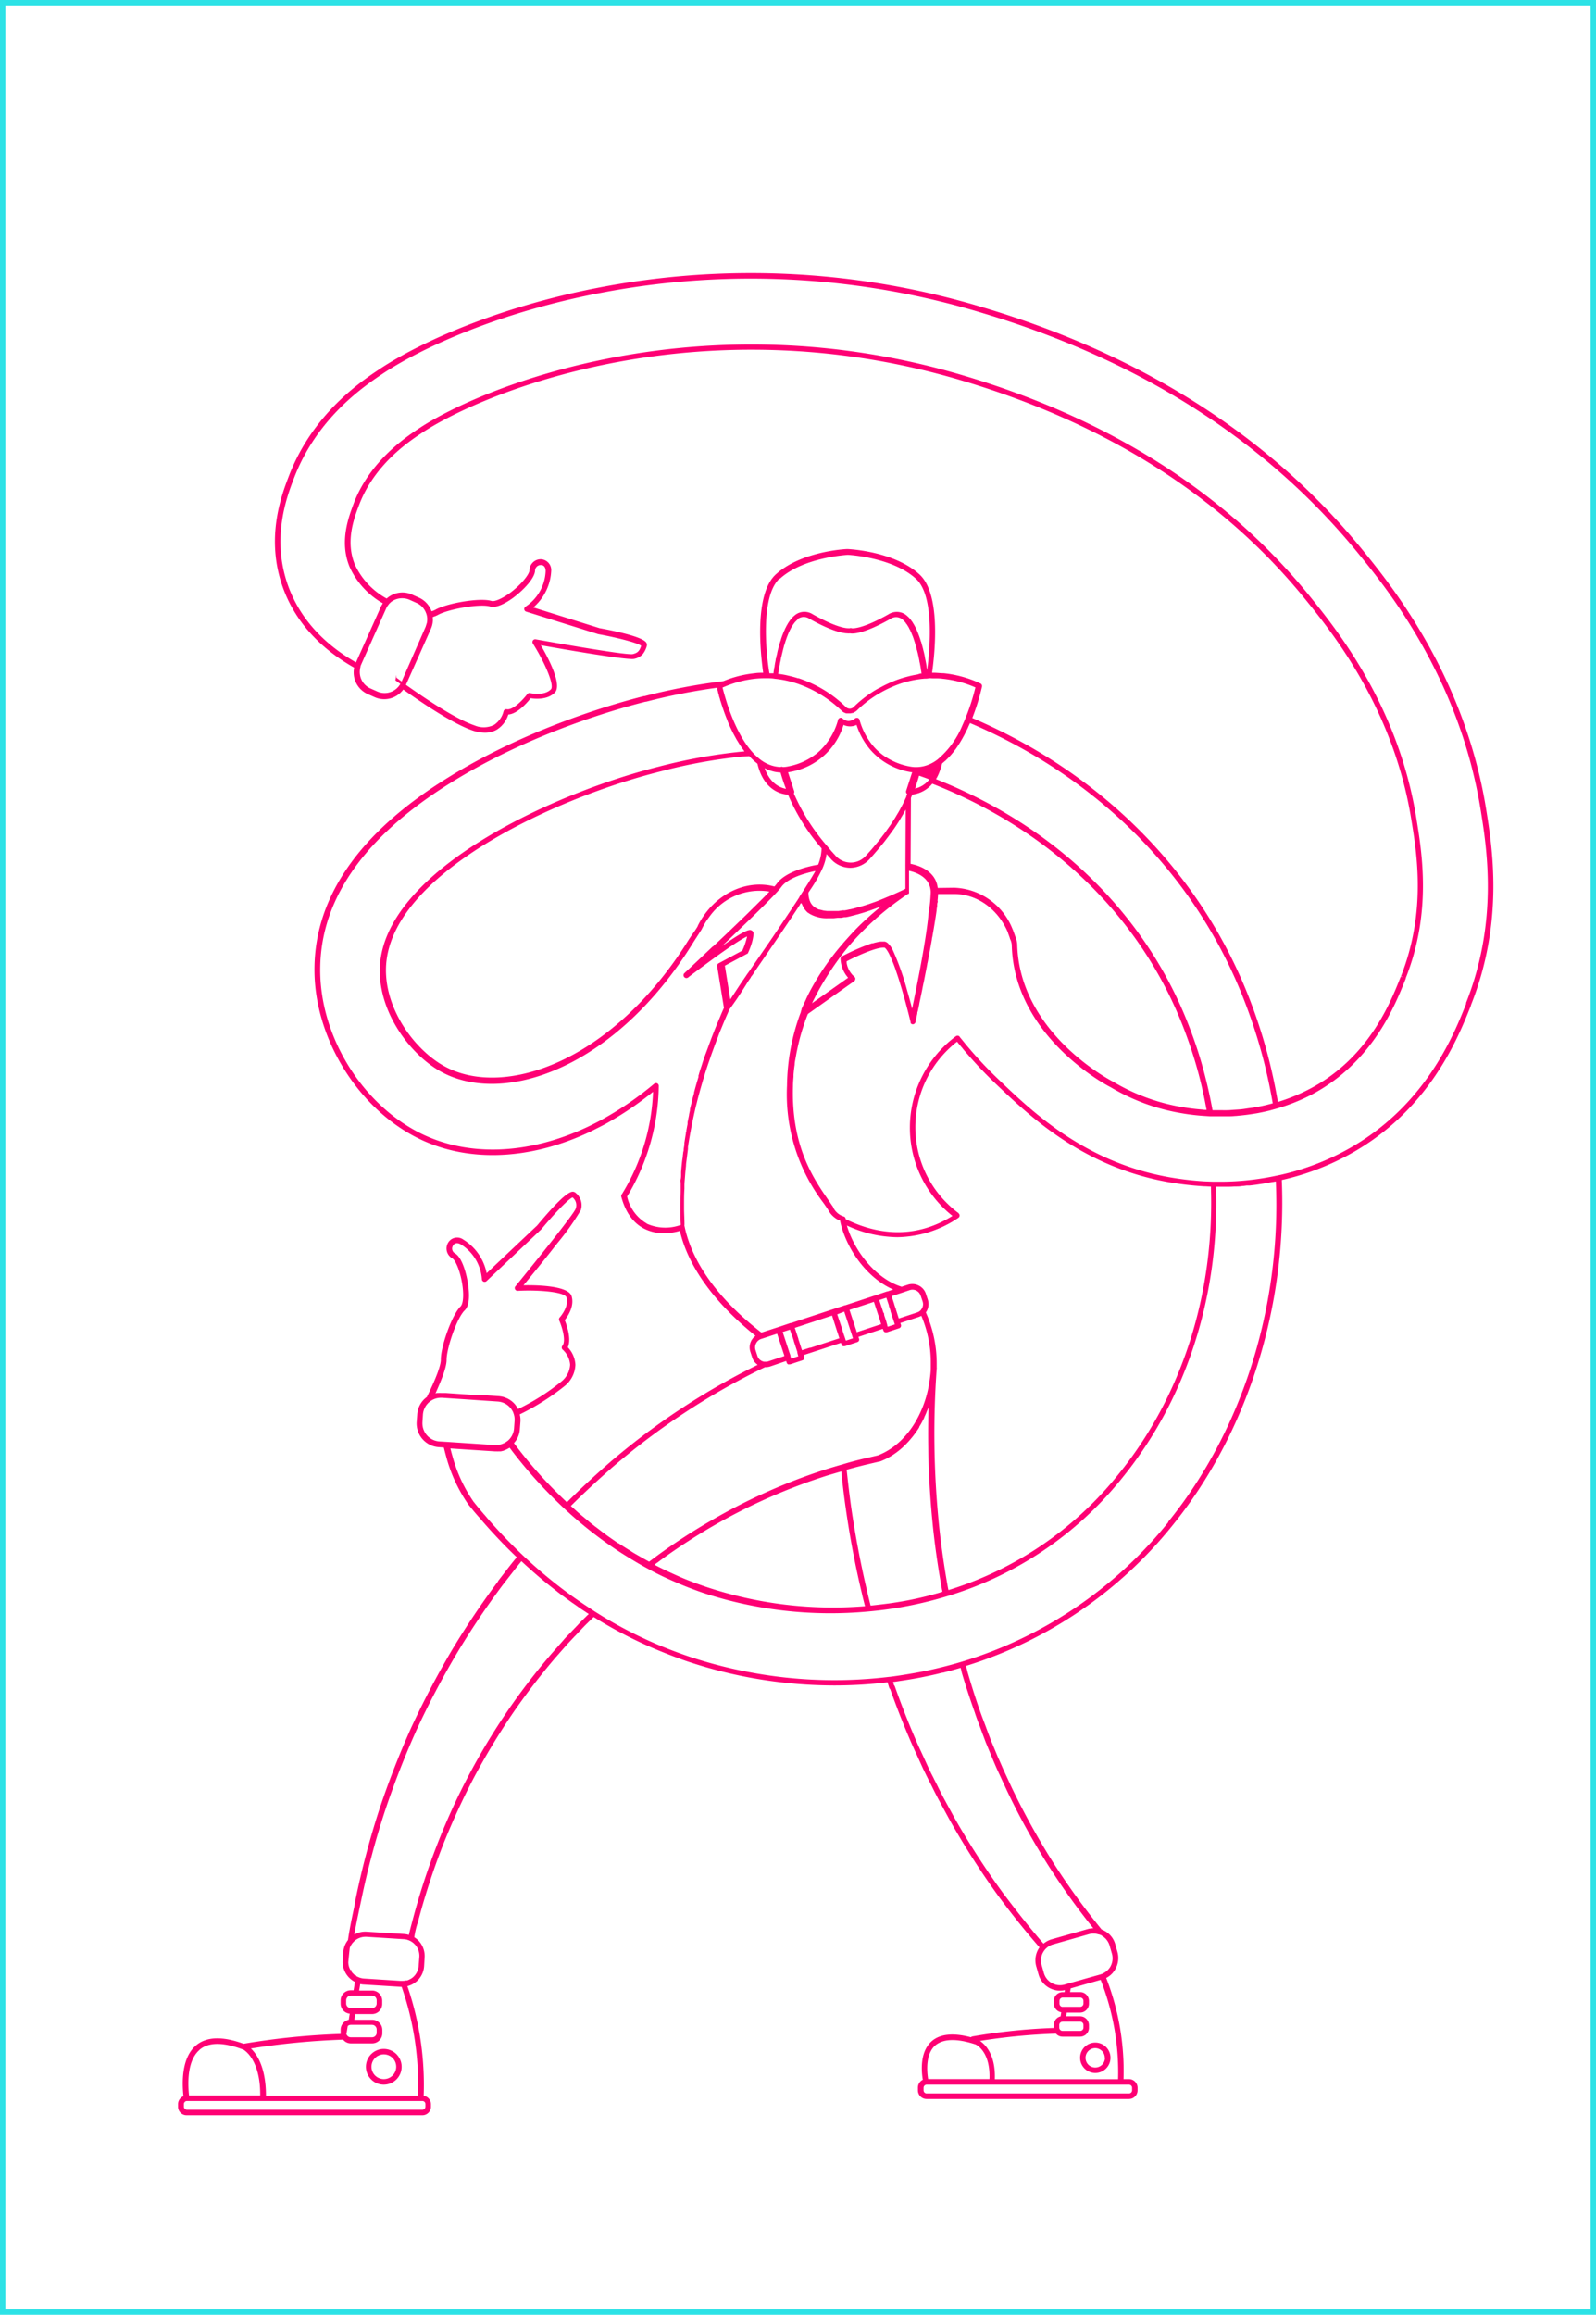 <svg xmlns="http://www.w3.org/2000/svg" viewBox="0 0 294.05 426.33"><defs><style>.cls-1{fill:#ff0074;}.cls-2{fill:none;stroke:#2de2e6;stroke-miterlimit:10;}</style></defs><title>Fichier 4</title><g id="Calque_2" data-name="Calque 2"><g id="Personnage"><polygon class="cls-1" points="197.06 364.6 197.07 364.59 197.06 364.58 197.06 364.6"/><path class="cls-1" d="M199,379a2.8,2.8,0,1,0,2.8-2.8A2.8,2.8,0,0,0,199,379Zm4.58,0a1.79,1.79,0,1,1-1.78-1.78A1.79,1.79,0,0,1,203.55,379Z"/><path class="cls-1" d="M70.7,377.37A3.29,3.29,0,1,0,74,380.65,3.29,3.29,0,0,0,70.7,377.37Zm0,5.56A2.28,2.28,0,1,1,73,380.65,2.28,2.28,0,0,1,70.7,382.93Z"/><path class="cls-1" d="M273.74,148.63c-4-24.17-17.29-40.65-22.31-46.86-17-21.07-40.57-36.24-70.09-45.09a147.89,147.89,0,0,0-70.68-3.78c-18.6,3.53-33.17,10.07-40.61,15-3.4,2.25-12.41,8.23-16.82,19.76-1.39,3.61-4.64,12.07-.68,21.66,2.33,5.6,6.6,10.19,12.7,13.65a4.37,4.37,0,0,0,2.49,4.86l1.28.57A4.34,4.34,0,0,0,74.3,127c3.42,2.44,9.23,6.35,12.8,7.55a7,7,0,0,0,2.22.4,4.4,4.4,0,0,0,2.21-.56,5,5,0,0,0,2.12-2.79c1.67-.11,3.49-2.19,4.12-3,.84.13,3.12.34,4.47-1.06s-1.14-6.23-2.6-8.7c4.32.77,16,2.79,17.19,2.51a2.87,2.87,0,0,0,1.63-.92,4.2,4.2,0,0,0,.7-1.44.77.77,0,0,0-.08-.61c-.68-1.14-6.29-2.26-8.61-2.68l-12.21-3.82a9.5,9.5,0,0,0,3.3-6.77A2,2,0,0,0,99.68,103a2.06,2.06,0,0,0-2.12,2c0,.76-1.54,2.7-3.68,4.27-1.42,1-2.73,1.58-3.33,1.41-2.2-.65-8.3.45-10.33,1.62a3.56,3.56,0,0,1-.71.29,4.35,4.35,0,0,0-2.33-2.52l-1.28-.57a4.32,4.32,0,0,0-4.66.74A13.67,13.67,0,0,1,65.39,104c-1.79-4.31-.15-8.58.82-11.12,2.85-7.41,9.19-11.61,11.58-13.19,11.39-7.55,51.5-24,99.71-9.52,26.74,8,48,21.62,63.18,40.44,4.78,5.92,16,19.8,19.32,40.19,1.05,6.39,2.81,17.09-1.88,29l.47.19-.51-.12c-1.94,4.91-6,15.11-16.94,20.77a33.68,33.68,0,0,1-5.7,2.32h0c-.39-2.3-.88-4.67-1.47-7.09a96.88,96.88,0,0,0-3.6-11.49c-8.9-23.32-27.09-41.81-51.23-52.14a41.85,41.85,0,0,0,1.79-5.79.54.54,0,0,0-.29-.57A21.07,21.07,0,0,0,173.9,124c-.56,0-1.15-.08-1.75-.09h-.42c.56-4,1.6-14.52-2.32-18.11-4.63-4.25-12.87-4.67-13.27-4.68s-8.58.43-13.21,4.68c-3.92,3.59-2.88,14.13-2.32,18.11-.51,0-1,0-1.5.08a20.54,20.54,0,0,0-5.83,1.46,114,114,0,0,0-14.52,2.76l-.11,0c-4.71,1.17-21.26,5.73-36.31,15.13-16.08,10-24.3,21.8-24.4,35-.11,12.18,7.29,24.82,18,30.73,9.3,5.14,21.34,4.87,33.05-.75,1-.51,1.84-.92,2.58-1.32a60.88,60.88,0,0,0,8.75-5.91A38.64,38.64,0,0,1,114.54,220a.52.52,0,0,0-.07.42c.77,2.88,2.21,4.86,4.26,5.9a8,8,0,0,0,3.59.81,10.86,10.86,0,0,0,2.94-.43h0c1.11,4.78,4.5,11.73,13.94,19.33a2.62,2.62,0,0,0-.95,2.94l.35,1.08a2.61,2.61,0,0,0,1,1.32,129.83,129.83,0,0,0-27.54,18.22c-2.85,2.51-5.35,4.84-7.61,7.1a84.16,84.16,0,0,1-9.27-10.25l-.49-.65a4.2,4.2,0,0,0,1.09-2.59l.11-1.41a4.26,4.26,0,0,0-.13-1.29h0a44.05,44.05,0,0,0,8.25-5.21,5.24,5.24,0,0,0,2-3.93,5,5,0,0,0-1.4-3.22c.72-1.5-.2-4.11-.56-5,.53-.67,1.83-2.56,1.26-4.42s-6-2.06-8.86-2c1.39-1.7,4-4.86,6.21-7.72A47.38,47.38,0,0,0,107,222.9a2.9,2.9,0,0,0-.92-3.18.78.78,0,0,0-.58-.23c-1.31,0-5,4.39-6.53,6.21l-9.31,8.79a9.43,9.43,0,0,0-4.3-6.19,1.93,1.93,0,0,0-2.8.58,2.07,2.07,0,0,0,.75,2.86c.66.38,1.61,2.66,1.93,5.31.21,1.74.06,3.13-.39,3.57-1.63,1.6-3.66,7.46-3.63,9.8,0,1.14-1,3.7-2.58,6.88h0a4.28,4.28,0,0,0-1.77,3.21l-.1,1.39a4.37,4.37,0,0,0,4,4.63l1,.07h0c.12.5.25,1,.43,1.66a28.3,28.3,0,0,0,4.07,8.81c.65.82,1.31,1.62,2,2.39.19.21.38.41.56.65,2.07,2.39,4.21,4.64,6.38,6.7h0l-.07.09c-.36.43-.72.87-1.09,1.34l-2.27,2.93,0,.06a150,150,0,0,0-8.63,12.87c-2.72,4.63-5.21,9.38-7.4,14.12a160.26,160.26,0,0,0-5.92,15.22,152.46,152.46,0,0,0-4.27,16.15L65.31,351c-.54,2.54-.9,4.25-1.2,6.32a4,4,0,0,0-.86,2.25l-.1,1.54a4.11,4.11,0,0,0,2.25,3.92l-.25,1.54h-.52a1.87,1.87,0,0,0-1.87,1.87v.59a1.86,1.86,0,0,0,1.68,1.85L64.26,372a1.88,1.88,0,0,0-1.5,1.83v.59a.62.62,0,0,0,0,.19,133.35,133.35,0,0,0-17.89,1.81h0c-3.91-1.43-6.87-1.32-8.79.33-2.63,2.26-2.56,6.79-2.28,9.32a1.62,1.62,0,0,0-1,1.46V388a1.59,1.59,0,0,0,1.59,1.59H47.16l.14,0,27,0h3.52A1.59,1.59,0,0,0,79.4,388v-.47A1.59,1.59,0,0,0,78.06,386a56,56,0,0,0-3-20.19,4.07,4.07,0,0,0,3.08-3.71l.09-1.54a4.09,4.09,0,0,0-1-3,4,4,0,0,0-.9-.76A14.59,14.59,0,0,1,77,354a129.37,129.37,0,0,1,4.43-13.72,133,133,0,0,1,5.84-12.8,130.54,130.54,0,0,1,7.07-11.74,124.17,124.17,0,0,1,8.06-10.51l2.18-2.47,1.38-1.47.09-.08.5-.54.71-.75.62-.64,1.13-1.1.37-.36h0l1.17.72a80.59,80.59,0,0,0,10,5.11c2,.84,4,1.62,6,2.31a85.57,85.57,0,0,0,27.22,4.46,83.51,83.51,0,0,0,9.75-.58l.31,1a.58.58,0,0,0,.18.26c1.12,3.15,2.26,6.06,3.46,8.88.4.95.79,1.81,1.12,2.54.21.43.41.87.62,1.34l.86,1.9c.2.41.4.81.6,1.23l.44.88.22.42.31.61c.42.86.82,1.67,1.28,2.52l2,3.69a146.13,146.13,0,0,0,9,14.07c2.47,3.34,5,6.51,7.6,9.48a4.13,4.13,0,0,0-.6,3.5l.42,1.48a4.11,4.11,0,0,0,3.94,3,3.62,3.62,0,0,0,.92-.11l-.06.38h-.35a1.63,1.63,0,0,0-1.63,1.63V369a1.64,1.64,0,0,0,1.37,1.62l-.12.75a1.63,1.63,0,0,0-1.25,1.59v.48a.17.17,0,0,0,0,.07,108.77,108.77,0,0,0-15,1.56.49.49,0,0,0-.27.15c-3.34-.88-5.81-.61-7.35.84-2.05,1.94-1.79,5.37-1.52,7a1.59,1.59,0,0,0-.9,1.43V385a1.6,1.6,0,0,0,1.6,1.59H208a1.59,1.59,0,0,0,1.59-1.59v-.47a1.6,1.6,0,0,0-1.59-1.6h-1a47.11,47.11,0,0,0-3.19-18.63,4,4,0,0,0,1.69-1.64,3.89,3.89,0,0,0,.33-.76l.06-.2a4.17,4.17,0,0,0,0-2.16l-.42-1.48a4,4,0,0,0-2-2.46,3.32,3.32,0,0,0-.51-.23l-.15-.19a130.41,130.41,0,0,1-9-12.5,137.2,137.2,0,0,1-7.39-13.41l-1.61-3.48c-.34-.78-.66-1.53-1-2.27l-.94-2.27c-.11-.26-.22-.51-.32-.77l-.81-2.15c-.07-.2-.14-.4-.21-.58l-.23-.61c-.26-.67-.5-1.32-.74-2-.79-2.23-1.55-4.63-2.33-7.32l-.23-1h0a78.58,78.58,0,0,0,38-25.84c13.8-17,21.14-40.21,20.16-63.65h0a47.14,47.14,0,0,0,11.41-4.15c15.53-8,21.07-22,23.44-28a.14.14,0,0,0,0-.06v0C277.17,169.61,274.94,156,273.74,148.63Zm-194-34.54c0-.15,0-.3,0-.45a5,5,0,0,0,1-.41c1.8-1,7.61-2.09,9.53-1.53,1.29.38,3.19-.81,4.22-1.56,2-1.47,4.06-3.68,4.09-5.07a1.05,1.05,0,0,1,1.08-1h0c.56,0,.88.43.87,1.13a8.23,8.23,0,0,1-3.69,6.52.53.53,0,0,0-.25.5.51.51,0,0,0,.35.43l13.28,4.15c3.36.61,7.23,1.58,7.91,2.14-.29.88-.56,1.3-1.54,1.53s-11.49-1.57-17.9-2.72a.52.52,0,0,0-.51.22.54.54,0,0,0,0,.56c2.19,3.47,4,7.68,3.33,8.42-1.24,1.29-3.81.71-3.84.7a.52.52,0,0,0-.52.19c-.9,1.18-2.72,3-3.79,2.79a.51.51,0,0,0-.59.4A4.17,4.17,0,0,1,91,133.52a4.3,4.3,0,0,1-3.58.08c-3.49-1.17-9.27-5.08-12.63-7.47l4.58-10.27A4.33,4.33,0,0,0,79.76,114.09Zm-5.62-3.9a3.32,3.32,0,0,1,1.34.28l1.29.58a3.26,3.26,0,0,1,1.74,1.85,2.44,2.44,0,0,1,.15.48,3,3,0,0,1,.07.51,1.48,1.48,0,0,1,0,.21,3.15,3.15,0,0,1-.06.61l-.23.73L74,125.52l-.14-.1-.26-.19-.2-.15-.37-.27v-.51l-.18,1,.45.33.46.33s0,0,0,0,0,0,0,0h0s0,0,0,0a2.64,2.64,0,0,1-.23.35h0a3.33,3.33,0,0,1-4,1.06l-1.28-.57a3.3,3.3,0,0,1-1.94-3.4,2,2,0,0,1,.1-.53.43.43,0,0,1,0-.11,2.6,2.6,0,0,1,.13-.36h0l4.61-10.34a4.31,4.31,0,0,1,.26-.47l.08-.1a2.51,2.51,0,0,1,.25-.32l0,0,.06-.06a2.36,2.36,0,0,1,.42-.36A3.31,3.31,0,0,1,74.14,110.19ZM229.41,184.7A97.29,97.29,0,0,1,233,196.07c.6,2.43,1.1,4.83,1.49,7.14l-.76.2c-.8.21-1.62.38-2.45.53-.37.07-.74.11-1.11.16s-.93.15-1.4.2-.89.07-1.34.1-.81.07-1.21.08-1.09,0-1.64,0H223.4c-.48-2.65-1.08-5.27-1.78-7.81s-1.53-5-2.45-7.4c-7.89-20.72-24.47-36.95-46.72-45.77l0,0a7.36,7.36,0,0,0,.53-1.05,2,2,0,0,0,.1-.26,10.6,10.6,0,0,0,.42-1.24c0-.12.06-.23.08-.34l.39-.33.28-.24.5-.5.22-.23c.24-.26.47-.53.7-.82a.44.44,0,0,0,.08-.11q.32-.39.6-.81l.24-.37c.14-.21.28-.42.41-.65l.27-.46.36-.65.27-.53c.11-.23.23-.45.34-.68s.17-.39.26-.59.15-.3.22-.47C202.63,143.35,220.61,161.65,229.41,184.7Zm-56.64-21.16c-.38-3.24-3.69-4.19-5-4.44l.06-12.14.26-.62a5.64,5.64,0,0,0,3.68-2c22.11,8.69,38.59,24.76,46.41,45.28.91,2.39,1.73,4.85,2.42,7.32s1.24,4.94,1.7,7.48q-.41,0-.81-.06a38.29,38.29,0,0,1-4.05-.52,36.69,36.69,0,0,1-12.37-4.62c-.17-.08-17.28-8.85-17.66-25.34a3.88,3.88,0,0,0-.31-1.27c0-.09-.07-.18-.09-.26-.11-.34-.23-.66-.36-1a.49.49,0,0,0-.08-.18,12,12,0,0,0-10.79-7.67Zm-4.72,22.24c-.24-.94-.55-2.09-.91-3.32a48.12,48.12,0,0,0-2.61-7.38,4.33,4.33,0,0,0-1-1.4,1.27,1.27,0,0,0-.52-.26h-.08l-.26,0h0l-.43,0h0a4.53,4.53,0,0,0-.49.08l-.54.12-.41.12-.16,0h0l-.3.1a38,38,0,0,0-5.21,2.3.5.5,0,0,0-.27.45,5.59,5.59,0,0,0,1.4,3.49l-1.42,1-5.22,3.69v0c0-.05.05-.1.07-.16.27-.55.69-1.39,1.23-2.37.46-.82.95-1.64,1.46-2.44a51.83,51.83,0,0,1,4-5.54l0,0h0l.2-.22.05-.06.27-.31.05-.06c1.09-1.21,2.21-2.36,3.33-3.42a53.92,53.92,0,0,1,6-4.86h0a1.77,1.77,0,0,1,.24-.17l.19-.13h0l.19-.13,0,0,.11-.07.08-.06.18-.12,0,0,0,0,.05,0,0,0h0l.05,0a.1.1,0,0,0,0,0h0l0,0h0a.36.36,0,0,0,.11-.16h0a.65.65,0,0,0,0-.2l0-3.91c1.23.27,3.93,1.16,4,3.92h0a27.85,27.85,0,0,1-.39,3.86C170.64,173.23,168.88,181.8,168.05,185.78ZM161,166.19l-.92.32c-.73.25-1.48.47-2.21.66-.42.12-.83.22-1.24.31h-.06c-.31.07-.62.14-.92.19l-.37,0-.82.12-.48,0-.62,0h-.77l-.2,0-.59-.07-.3-.07-.5-.13-.1,0a3.69,3.69,0,0,1-.63-.31,2.53,2.53,0,0,1-1-1.12,4,4,0,0,1-.32-1.7h0l.27-.41a26.69,26.69,0,0,0,2.34-4.1,10.13,10.13,0,0,0,.73-2.58c.2.24.42.49.65.73l.12.15a4.85,4.85,0,0,0,3.6,1.65h0a4.85,4.85,0,0,0,3.6-1.65c.41-.46.8-.9,1.18-1.35.12-.13.23-.26.34-.4l.77-.93.36-.44.68-.89.32-.43c.25-.34.5-.68.73-1l.17-.24c.29-.43.57-.85.83-1.27l.19-.32.56-.94.24-.44c.08-.14.17-.29.24-.43l-.05,10.26a.77.77,0,0,0,0,.15v4.19h0c-.41.21-.87.42-1.33.63l-.8.36-.53.23-.82.34-.49.21C162.19,165.73,161.58,166,161,166.19Zm-23.25,9.46a14.66,14.66,0,0,0,.72-1.83,8.53,8.53,0,0,0,.37-1.82.65.65,0,0,0-.33-.61c-.34-.19-.79-.43-5.46,2.84,1.91-1.82,3.82-3.66,5.47-5.26l.8-.78,1.42-1.4h0c1.08-1.08,1.91-1.94,2.49-2.57h0a11.74,11.74,0,0,0,.76-.91c1.25-1.68,4.57-2.55,6.24-2.89v0l-.29.52-.1.16-.28.48-.15.24-.32.53-.16.26-.55.87-.38.59h0l-.73,1.13h0s0,0,0,0h0l0,0h0l0,0,0,.05-.21.32c-.26.41-.54.83-.83,1.26s-.53.81-.82,1.23c-1.22,1.83-2.66,4-4.34,6.42l-2.19,3.18-.13.18a1.4,1.4,0,0,0-.1.16l-.25.35h0l-.08.13-.1.15,0,0,0,0h0l-.09.13-.12.17-.06.08c-.19.26-.39.53-.55.79h0s0,0,0,0l-.76,1.1-.18.27-.66,1,0,0-.62.95-.13.19-.5.76h0l-1-6.21,4.2-2.25A.49.49,0,0,0,137.7,175.65Zm.31-36.38a11.89,11.89,0,0,0,1.49,1.38l.06.25c1.21,4.65,4.26,5.37,5.58,5.46a37.17,37.17,0,0,0,6.18,9.89,8.69,8.69,0,0,1-.63,3c-1.42.24-5.88,1.16-7.56,3.42a6.56,6.56,0,0,1-.5.6c-4.54-1.18-9.48.7-12.65,4.87a14.33,14.33,0,0,0-1.48,2.4l0,.05c-.3.51-.63,1-1,1.5-.23.34-.45.67-.67,1-6.38,10.29-14.76,18.22-23.6,22.32-8,3.72-15.8,4.06-21.44.95-5.25-2.9-10.79-10.13-10.73-17.8.15-17.43,31.16-31.64,50.66-36.5a96.34,96.34,0,0,1,14.8-2.71Zm3.53,2.53.27.11c.29.09.58.18.87.24a7.42,7.42,0,0,0,1.08.13,30,30,0,0,0,1,3c-1.12-.2-2.93-1-3.93-3.8l.15.07A6.14,6.14,0,0,0,141.54,141.8Zm27.79,1.07,1.37.49.15.07.32.12a4.7,4.7,0,0,1-2.62,1.69C168.84,144.46,169.11,143.67,169.33,142.87Zm-1.32-.64-1.12,3.46a.56.56,0,0,0,0,.22.54.54,0,0,0,.08.21.57.57,0,0,0,.13.14c-.06.13-.11.26-.17.38l0,.1c-.1.22-.21.44-.31.67l-.31.64c-.11.23-.24.45-.36.68s-.22.43-.34.64-.27.46-.41.69-.24.42-.38.64-.28.44-.42.65-.29.46-.45.68-.3.42-.45.63-.33.48-.51.72l-.49.64-.56.73-.62.74-.53.64c-.4.47-.82.94-1.26,1.42a3.72,3.72,0,0,1-5.68,0c-.29-.32-.57-.62-.83-.92l-.73-.87h0a37.11,37.11,0,0,1-6.08-9.63v0a.52.52,0,0,0,.06-.42l-1.13-3.47.55-.1a12.45,12.45,0,0,0,9.67-8.63,2.79,2.79,0,0,0,2.4,0,13.29,13.29,0,0,0,2.52,4.55,12.5,12.5,0,0,0,7.15,4.09C167.59,142.17,167.8,142.2,168,142.23Zm.94-18-.72.13-.47.1-.78.2-.4.11c-.39.11-.78.24-1.16.37a22.36,22.36,0,0,0-3.6,1.66l-.06,0a21.66,21.66,0,0,0-4.52,3.4,1,1,0,0,1-1.46,0,22.51,22.51,0,0,0-8.69-5.28H147c-.54-.18-1.09-.32-1.64-.45l-.25-.06c-.52-.12-1-.21-1.58-.28l-.15,0c0-.1,0-.2.05-.3s0-.34.08-.51l.09-.54.09-.48c0-.18.07-.35.1-.52l.09-.46c0-.16.07-.33.11-.49s.06-.29.1-.43.07-.31.11-.46.07-.27.1-.41l.12-.43c0-.13.08-.26.11-.38s.09-.27.13-.41.07-.24.11-.35.09-.25.13-.37.08-.23.12-.33.09-.23.13-.34.09-.21.13-.31.09-.2.14-.3.08-.19.13-.28.09-.18.14-.27l.13-.25c.05-.08.1-.16.16-.24a1.48,1.48,0,0,1,.13-.21,1.77,1.77,0,0,1,.16-.22l.13-.18c.06-.07.12-.12.17-.19a1.59,1.59,0,0,0,.13-.13,1.51,1.51,0,0,1,.2-.17A.48.48,0,0,1,147,114a1.44,1.44,0,0,1,.31-.19,1.81,1.81,0,0,1,1.81.15c4.07,2.29,6.13,2.67,7,2.69a2,2,0,0,0,.47,0c.6.12,2.56.1,7.47-2.66a1.81,1.81,0,0,1,1.81-.15,1.79,1.79,0,0,1,.32.19l.1.09a1.51,1.51,0,0,1,.2.17l.12.13.18.19.13.18c0,.07.11.14.16.22a1.48,1.48,0,0,1,.13.21l.15.24.14.25c0,.09.09.17.14.27s.09.18.13.28l.14.3.12.31.14.33.12.33.12.37.12.36.12.4c0,.12.08.25.11.38l.12.43c0,.13.07.27.11.42s.07.29.11.44.06.29.1.44.07.32.1.49l.09.45c0,.17.07.34.1.52l.09.48.09.53c0,.17.06.35.08.52s0,.19.05.29c-.14,0-.27,0-.41.06Zm-25.33-17.62c4.36-4,12.49-4.41,12.52-4.42s8.22.42,12.58,4.42c3.48,3.18,2.53,13.17,2.05,16.85,0-.21-.07-.42-.1-.63a.36.36,0,0,1,0-.11c-.1-.58-.22-1.17-.34-1.76a.43.43,0,0,1,0-.11c-.06-.25-.11-.5-.17-.74s-.05-.18-.07-.27-.09-.38-.14-.57l-.09-.33-.14-.5c0-.11-.07-.22-.11-.33s-.09-.31-.14-.46l-.12-.34c-.05-.14-.1-.29-.16-.43l-.12-.32c-.06-.14-.12-.27-.17-.4s-.09-.21-.14-.31l-.18-.37-.15-.28a3.79,3.79,0,0,0-.2-.34l-.15-.25c-.07-.11-.15-.21-.22-.31l-.16-.22a3.33,3.33,0,0,0-.25-.28s-.1-.12-.16-.17l-.28-.25-.15-.12a2.39,2.39,0,0,0-.45-.28,2.84,2.84,0,0,0-2.77.17c-5.17,2.91-6.77,2.56-6.78,2.56a.4.4,0,0,0-.34,0,1.45,1.45,0,0,1-.3,0c-.62,0-2.49-.3-6.53-2.57a2.83,2.83,0,0,0-2.75-.18,3.31,3.31,0,0,0-.47.29l-.15.13a3.47,3.47,0,0,0-.29.25l-.17.19-.24.28-.17.22-.21.32a2.26,2.26,0,0,0-.16.26l-.2.34-.15.3-.19.37c0,.11-.09.22-.14.33s-.11.26-.16.4-.09.23-.14.34l-.15.43-.12.36c0,.15-.1.3-.14.44l-.12.39-.12.45c0,.13-.07.26-.11.39l-.12.47-.09.4c0,.16-.07.32-.11.48s0,.27-.08.4-.07.32-.1.48-.05.27-.08.4-.05.32-.08.48,0,.26-.07.4,0,.31-.08.47l-.06.4,0,.19-.76,0C141.2,120.83,140,109.91,143.62,106.56ZM139.21,125c.53-.05,1.09-.08,1.65-.08h.33c.52,0,1.05,0,1.59.1h0a19.15,19.15,0,0,1,4,.85h0c.23.07.45.15.67.24l.25.09a22.2,22.2,0,0,1,7.29,4.63l0,0a1.84,1.84,0,0,0,.25.23l.1.07.21.12.14.06.23.08.17,0,.24,0h.35a1.14,1.14,0,0,0,.25-.06l.15,0a1.43,1.43,0,0,0,.28-.13l.13-.07a2.26,2.26,0,0,0,.42-.31,20.68,20.68,0,0,1,4.27-3.22l0,0a22.28,22.28,0,0,1,3.49-1.61,18.67,18.67,0,0,1,4.72-1c.22,0,.44,0,.69-.05s.46,0,.74,0h.23c.57,0,1.13,0,1.66.08a19.89,19.89,0,0,1,6,1.59,39,39,0,0,1-1.83,5.67c-.18.45-.37.88-.56,1.3a16.27,16.27,0,0,1-4.59,6.3,6.73,6.73,0,0,1-2.73,1.28,6.5,6.5,0,0,1-1.06.12h-.12c-.1,0-.2,0-.3,0a7,7,0,0,1-1.06-.14,12.11,12.11,0,0,1-4.5-1.87,10.66,10.66,0,0,1-2.09-1.88,12.7,12.7,0,0,1-2.51-4.82.5.5,0,0,0-.35-.35.32.32,0,0,0-.14,0h-.14a.54.54,0,0,0-.2.1,2,2,0,0,1-1.19.47,1.7,1.7,0,0,1-1.11-.47.49.49,0,0,0-.48-.1.48.48,0,0,0-.34.35,12.22,12.22,0,0,1-3.61,5.93,11.93,11.93,0,0,1-5.5,2.64,5.43,5.43,0,0,1-.94.13h-.12a.79.79,0,0,0-.22-.06h0a.6.6,0,0,0-.23.06h0a7.14,7.14,0,0,1-1-.12,6.7,6.7,0,0,1-2.63-1.2l0,0a11.35,11.35,0,0,1-1.62-1.51c-3.33-3.78-5-10.16-5.42-11.81l.42-.17A19.93,19.93,0,0,1,139.21,125Zm-20,100.37a7.65,7.65,0,0,1-3.67-5A40.25,40.25,0,0,0,121.37,200a.52.52,0,0,0-.29-.47.55.55,0,0,0-.55.07,59.15,59.15,0,0,1-9.46,6.51c-.72.4-1.5.8-2.52,1.3-11.41,5.47-23.11,5.75-32.12.77C66,202.43,58.85,190.16,59,178.33c.11-12.77,8.16-24.25,23.93-34.09,14.92-9.32,31.34-13.84,36-15l.11,0a113,113,0,0,1,13.12-2.58l0,.07c0,.06,0,.12,0,.2s0,.15.05.23.05.17.07.28.07.27.12.43l.06.23c0,.13.07.26.11.41l.09.28c0,.15.08.29.13.45s.07.21.1.32.1.32.16.49.07.23.11.34.13.36.19.55l.12.34.26.69.09.23.39,1a2,2,0,0,1,.1.21c.11.25.22.51.34.76l.16.33.32.64.2.37.33.61c.07.12.14.24.22.36s.24.4.37.6.14.23.22.34.29.42.44.62l.19.27.06.08-.76.07a100,100,0,0,0-15,2.73c-19.8,4.94-51.27,19.48-51.43,37.48-.06,8.07,5.75,15.66,11.26,18.7,11.62,6.42,32.15-.67,46.4-23.63.2-.33.42-.66.64-1s.64-1,.94-1.47a.41.41,0,0,0,.07-.11,13.25,13.25,0,0,1,1.42-2.31,11.3,11.3,0,0,1,11.06-4.64l-.09.09-.67.7-.1.1-.78.79-.15.14-1,1-.22.21-1.12,1.11c-1.88,1.82-4.12,4-6.3,6l-.05,0c-2.71,2.58-5,4.71-5.21,4.91a.51.51,0,0,0,0,.7.52.52,0,0,0,.7.08l.17-.14c.47-.36,1.8-1.36,3.39-2.53,4.72-3.48,6.58-4.56,7.3-4.89,0,.15-.06.31-.1.47a12.55,12.55,0,0,1-.76,2.13l-4.37,2.34a.53.53,0,0,0-.27.53l1.25,7.68h0l0,0c-.24.53-.47,1.05-.68,1.58a2.44,2.44,0,0,0-.1.24c-.23.53-.45,1.06-.67,1.59-.12.29-.24.58-.35.87-.06.13-.1.26-.15.39-.54,1.35-1,2.7-1.5,4l-.06.16c-.14.39-.28.78-.4,1.17v0l-.21.66c-.05.16-.11.32-.16.48-.12.37-.24.74-.34,1.11,0,.06-.05.13-.07.2a.65.65,0,0,0,0,.13.74.74,0,0,0,0,.14l-.09.29c-.09.32-.19.63-.28.95s-.19.67-.28,1-.1.39-.16.58c0,0,0,.06,0,.09h0c0,.14-.07.27-.1.41s-.11.39-.16.58-.12.47-.17.71l-.21.83-.12.5a1.55,1.55,0,0,0,0,.23c-.06.26-.12.52-.17.79,0,0,0,.05,0,.07l-.27,1.32,0,.14a1.29,1.29,0,0,0,0,.19c-.08.38-.15.77-.22,1.15,0,.14,0,.28-.08.42s0,.08,0,.12c-.11.6-.2,1.19-.29,1.78l0,.17c0,.32-.09.64-.13,1,0,.16,0,.32-.07.48l-.09.72c0,.29-.08.59-.11.88v0c-.09.71-.15,1.42-.21,2.12l0,.4c0,.31,0,.63-.07.94s0,.47,0,.7,0,.48,0,.72c0,.06,0,.11,0,.17s0,.2,0,.3c0,.94-.05,1.88-.06,2.81v.6c0,1,0,2.07.08,3.09A8.34,8.34,0,0,1,119.18,225.38Zm6.9.26v-.08c0-.95-.07-1.92-.08-2.88v-.76c0-1,0-2,.07-2.95a0,0,0,0,1,0,0,0,0,0,0,1,0,0h0v-.17s0-.06,0-.09,0-.23,0-.35c0-.57.07-1.13.11-1.7l.06-.77.12-1.17c0-.37.07-.73.11-1.09.08-.65.16-1.3.25-2,0-.12,0-.25,0-.37.23-1.52.5-3,.82-4.59.1-.52.22-1,.33-1.55.07-.28.13-.56.19-.83s.16-.68.25-1c.13-.55.27-1.1.42-1.66.07-.24.14-.48.2-.73l.42-1.47c.11-.39.23-.77.35-1.16s.26-.85.4-1.27l.33-1,.45-1.29c.11-.34.23-.67.35-1l.1-.27c.21-.59.43-1.17.65-1.76.13-.31.25-.63.38-1s.32-.81.49-1.22l.44-1.07c.24-.57.48-1.14.74-1.71l.24-.56h0l0-.05s0,0,0,0v0h0l0,0h0v0h0l.1-.16s0,0,0,0l.6-.83.07-.1,0,0,.7-1,.58-.88c.2-.29.39-.59.57-.88.3-.47.59-.93.88-1.41h0c.1-.16.21-.3.31-.45s.15-.21.22-.31l0,0,0-.07.12-.15h0a8.88,8.88,0,0,0,.68-1h0l0,0,.11-.16c3.11-4.51,5.52-8.06,7.37-10.85.29-.43.56-.86.83-1.27l0-.05.08-.11h.06l.13,0s0,0,0,0l0,0v0h0c0,.07,0,.13.07.19a0,0,0,0,0,0,0s0,0,0,0a3.72,3.72,0,0,0,.92,1.4l0,0,0,0a.93.93,0,0,0,.18.16l.05,0a2.83,2.83,0,0,0,.28.2,6.28,6.28,0,0,0,3.37.79l.84,0h.19l.74-.08.26,0,.16,0,.2,0,.62-.11.11,0,.17,0c.3-.06.6-.12.9-.2h0l1.39-.36.18-.06c.37-.1.74-.21,1.1-.33l.45-.15c.26-.08.51-.17.75-.26l.59-.21.34-.13c.26-.09.52-.18.76-.28h0l-.2.16-.28.23h0l-.21.17c-.11.08-.21.17-.34.28l-.08.07-.6.51c-.58.51-1.1,1-1.58,1.44-1.09,1-2.13,2.13-3.14,3.26l-.27.3-.19.22-.33.39,0,0a46.55,46.55,0,0,0-5.65,8.14h0c-.31.57-.58,1.12-.84,1.65,0,.07-.07.13-.1.2a.14.14,0,0,0,0,.06c-.06.12-.12.23-.17.35l-.08.16s0,0,0,0l-.12.26-.06.14-.17.36-.25.56,0,.08v.07a2.15,2.15,0,0,0-.11.25l0,.05v0h0l0,.06h0A39.61,39.61,0,0,0,145,199.92a33,33,0,0,0,6.72,21.64c.3.43.59.84.84,1.23a4.28,4.28,0,0,0,2.25,2.05s0,0,0,.06h0l0,.1c1,4.64,4.64,10.26,9.76,12.5l-1.09.36h-.08l-2.23.75h0l-5.4,1.78h-.07l-2.27.75h0l-7.68,2.53-.06,0a0,0,0,0,0,0,0h-.05l-1.19.4-1.08.36-3.09,1C130.15,237.56,127,230.33,126.08,225.64Zm50.54-2.16a19.71,19.71,0,0,1-8-15.94,19.94,19.94,0,0,1,7.68-15.67c.42.53.85,1,1.3,1.58l.29.33a77.28,77.28,0,0,0,5.37,5.68c6.43,6.15,16.15,15.44,31.94,18.26a57.66,57.66,0,0,0,6.65.78c.41,0,.82.05,1.22.05.67,19.8-5.35,38.59-17,52.95a64.51,64.51,0,0,1-31.35,21.37l-.08-.33c-.78-4.32-1.38-8.61-1.77-12.74a166.06,166.06,0,0,1-.32-27.71.37.37,0,0,0,0-.18c0-.25,0-.51,0-.77a23.12,23.12,0,0,0-2-9.41,2.64,2.64,0,0,0,.36-2.36l-.35-1.07a2.59,2.59,0,0,0-1.31-1.52,2.63,2.63,0,0,0-2-.16l-1.16.38c-4.86-1.5-8.76-6.69-10.09-11.28a22.52,22.52,0,0,0,9.31,2.15,20.51,20.51,0,0,0,11.24-3.57.53.53,0,0,0,.22-.41A.52.52,0,0,0,176.62,223.48Zm-4.9,70.24c-.38.1-.75.21-1.13.3-1.12.28-2.25.53-3.4.75h0c-1.16.22-2.32.41-3.5.57l-1.2.15c-.7.08-1.41.17-2.12.24-.2-.81-.41-1.63-.59-2.44-1.22-5.11-2.22-10.4-3-15.75-.3-2.18-.57-4.42-.82-6.84l1.62-.44,1.42-.36.2-.05.51-.12,2.34-.55.07,0c.37-.14.74-.31,1.1-.48A14,14,0,0,0,167,265.9c.22-.23.44-.46.65-.71s.42-.49.62-.75h0c.2-.26.39-.52.58-.79s.3-.43.44-.66c0,0,.05-.09.08-.14a.56.56,0,0,0,0-.08s.07-.1.1-.16c.13-.21.26-.43.38-.66s.24-.45.35-.68l.09-.18,0-.07.09-.18c.1-.23.21-.46.3-.69l.06-.15c.12-.28.23-.57.34-.86h0a164.07,164.07,0,0,0,.68,20.76c.39,4.16,1,8.47,1.79,12.84l.09.42C173.08,293.36,172.4,293.54,171.72,293.72ZM155,271c.24,2.36.5,4.57.81,6.71.76,5.37,1.77,10.7,3,15.83.17.77.37,1.53.56,2.29A73.73,73.73,0,0,1,130,292.24c-1.8-.62-3.36-1.21-4.77-1.83s-3.12-1.41-4.65-2.21c.14-.12.27-.22.41-.32l.15-.1.68-.51a109.88,109.88,0,0,1,9.79-6.35,106.39,106.39,0,0,1,21-9.22ZM139.31,247.4a1.61,1.61,0,0,1,1-.82l2.87-.94,1.15,3.5.16.48,0,.14-1.31.43h0l-1.6.53a1.31,1.31,0,0,1-.48.08l-.21,0-.12,0a1.57,1.57,0,0,1-1.22-1.06l-.35-1.08A1.57,1.57,0,0,1,139.31,247.4Zm9.57.92h0l-1.12.36-.13-.4-.16-.49-.2-.62-.17-.51,0-.07-.13-.39-.53-1.64,6.86-2.26.64,2,.32,1h0l.16.47.16.5.07.21-5.31,1.74-.14,0Zm-3.24,1.59,0-.07,0-.14-.08-.26-.08-.22-.16-.49-1.12-3.41,1-.32.34-.11.37,1.13,0,.09.07,0,.28.85a.13.13,0,0,0,0,.08l.07.2.3.93.16.49.11.33,0,.15.08.26v.07l.11.32-1.31.43-.1-.31Zm9.9-8.34.71,2.14.26.79.05.18.11.31.15.48.08.22.15.48h0l.1.32-1.31.43-.1-.32v0h0l-.15-.45-.08-.22-.16-.49-.13-.4,0-.08-.3-.89-.67-2Zm2.26,3.59-.16-.48-.08-.23-.08-.26-.24-.71-.73-2.23,4.5-1.48.45,1.38.56,1.69.16.49,0,.06.14.42,0,.08-4.49,1.48Zm5.67-1.15-.14-.44,0-.06-.41-1.23v0l-.07-.48-.08,0-.24-.74-.08-.23-.46-1.39,1.31-.43.47,1.41,0,.11.16.48.13.38,0,.11.54,1.63.16.48.1.32-1.31.43-.1-.31Zm1.58-2.88.2-.09-.21.06-.15-.46-.16-.48.21-.09.06,0h0l-.26.08-.47-1.43,1.89-.62,1-.34.45-.15a1.61,1.61,0,0,1,1.22.09,1.62,1.62,0,0,1,.8.94l.36,1.07a1.67,1.67,0,0,1,.08.49,1.58,1.58,0,0,1-.05.38,1.42,1.42,0,0,1-.28.58.61.61,0,0,1-.12.16,1.78,1.78,0,0,1-.26.22l-.2.11-.2.08-3.37,1.11Zm-52.32,29.2A129,129,0,0,1,140.53,252l.28-.13.14-.07h.17a2.72,2.72,0,0,0,.79-.13l2.93-1,.11.32a.51.51,0,0,0,.25.29.46.46,0,0,0,.23,0,.41.41,0,0,0,.16,0l2.27-.75a.51.51,0,0,0,.32-.65l-.1-.31,6.86-2.25.1.31a.55.55,0,0,0,.26.3.59.59,0,0,0,.23,0l.16,0,2.27-.75a.55.55,0,0,0,.3-.26.53.53,0,0,0,0-.39l-.1-.31,4.49-1.48.11.32a.39.39,0,0,0,.08.14.38.38,0,0,0,.11.11l.13.07h0l.15,0a.44.44,0,0,0,.16,0l2.28-.75a.51.51,0,0,0,.32-.64l-.11-.32,3.38-1.11.32-.13h0l.17-.09a22.07,22.07,0,0,1,1.74,8.69c0,.3,0,.61,0,.89h0c0,.69-.09,1.38-.17,2s-.21,1.4-.36,2.07a20.25,20.25,0,0,1-2.52,6.26,16.62,16.62,0,0,1-2.18,2.78,13.15,13.15,0,0,1-3.31,2.48h0a12.67,12.67,0,0,1-1.2.54l-2.1.49-.74.17c-1.28.31-2.48.63-3.69,1-1,.28-2,.58-3,.89A107.41,107.41,0,0,0,131.11,280a111.14,111.14,0,0,0-9.88,6.41l-.69.51-.14.11-.8.6h0c-.67-.36-1.33-.74-2-1.12-.48-.28-1-.56-1.42-.86-.75-.46-1.5-.93-2.23-1.42l-.07,0-.09-.06-1.88-1.31-.7-.52c-.53-.39-1-.78-1.57-1.19l-.75-.59c-.59-.48-1.18-1-1.76-1.46l-.42-.36c-.52-.45-1-.91-1.54-1.37C107.43,275.12,109.91,272.81,112.73,270.33Zm-17.57-9.61h0l.14,0h0A.34.34,0,0,1,95.16,260.72Zm-12.88-10.3c0-2.09,1.89-7.67,3.32-9.07,1-.93.84-3.17.69-4.42-.24-2-1.09-5.28-2.42-6.07a1,1,0,0,1-.39-1.47c.28-.48.81-.56,1.42-.21a8.24,8.24,0,0,1,3.88,6.4.51.51,0,0,0,.86.37l10.11-9.56c2.18-2.63,4.91-5.54,5.74-5.85a1.83,1.83,0,0,1,.57,2.08c-.31.94-7,9.26-11.1,14.29a.49.49,0,0,0-.06.55.51.51,0,0,0,.48.28c4.09-.21,8.68.23,9,1.21.52,1.72-1.24,3.68-1.26,3.7a.52.52,0,0,0-.09.55c.6,1.35,1.28,3.83.58,4.67a.51.51,0,0,0,.07.71,4.18,4.18,0,0,1,1.36,2.76,4.28,4.28,0,0,1-1.69,3.17,40.17,40.17,0,0,1-7.91,5c0-.06-.07-.12-.1-.19a4,4,0,0,0-.22-.34L95,258.8a4.14,4.14,0,0,0-1.31-1.12,1.74,1.74,0,0,0-.27-.14l-.17-.07-.23-.09-.3-.1-.27-.06a5.07,5.07,0,0,0-.58-.08l-3-.2-.63,0-.61,0-5.49-.38-.55,0c-.11,0-.21,0-.32,0a4.38,4.38,0,0,0-.51,0l-.15,0c-.1,0-.2,0-.3.06h-.07C81.16,254.55,82.3,251.89,82.28,250.42Zm-3.59,7.52h0a.13.13,0,0,0,.06.07.48.48,0,0,0,.29.13.48.48,0,0,1-.29-.13.23.23,0,0,1-.07-.07Zm-.86,4,.09-1.4a3.34,3.34,0,0,1,1.44-2.52s-.09,0-.13,0,.09,0,.13,0h0l.21-.13a1.67,1.67,0,0,1,.23-.12,2.82,2.82,0,0,1,.45-.18,3.3,3.3,0,0,1,.94-.15h.25l3.64.24,3.39.23h0l3.24.22a3.33,3.33,0,0,1,2.47,1.36c.08.11.15.24.23.36s.16.34.22.51v0a.41.41,0,0,0,0,.09.41.41,0,0,1,0-.09,3.26,3.26,0,0,1,.18,1.29l-.1,1.41a3.32,3.32,0,0,1-1.08,2.24h0a4,4,0,0,1-.42.3,1.64,1.64,0,0,1-.22.14,2.21,2.21,0,0,1-.27.12,2.47,2.47,0,0,1-.52.18l-.23.06a3.49,3.49,0,0,1-.72.05h-.07l-8.89-.59h0l-1.37-.08A3.35,3.35,0,0,1,77.83,262ZM77.14,362a3.07,3.07,0,0,1-1,2.12,2.42,2.42,0,0,1-.61.41,2.74,2.74,0,0,1-.53.23l-.22,0a2.24,2.24,0,0,1-.51.07h-.54l-4.11-.26-2.53-.16a3,3,0,0,1-.52-.08,2.46,2.46,0,0,1-.48-.16,2.69,2.69,0,0,1-.48-.24l0-.11-.24-.05a3.16,3.16,0,0,1-.42-.4,1.86,1.86,0,0,1-.21-.28v-.29l-.17.05a4.91,4.91,0,0,1-.22-.46,3.08,3.08,0,0,1-.18-1v0c.09-1,.18-1.84.27-2.62,0,0,0,0,0,0a3.07,3.07,0,0,1,.65-1.06l.22-.22a3.06,3.06,0,0,1,2-.77h.2l6.83.43a2.86,2.86,0,0,1,1,.22,2.65,2.65,0,0,1,.5.26,2.4,2.4,0,0,1,.47.37l.19.19a3.07,3.07,0,0,1,.76,2.23Zm-13.36,7v-.59a.86.86,0,0,1,.85-.86h3.92a.86.86,0,0,1,.85.86v.59a.85.85,0,0,1-.85.85H64.61A.85.85,0,0,1,63.78,369.07Zm.06,5.53.23-1.38a.85.85,0,0,1,.54-.22h3.94a.86.86,0,0,1,.85.86v.59a.85.85,0,0,1-.85.85H64.63a.85.85,0,0,1-.83-.7Zm14.54,13V388a.57.57,0,0,1-.57.57H34.45a.58.58,0,0,1-.57-.57v-.47a.57.57,0,0,1,.57-.57H77.81A.56.56,0,0,1,78.38,387.56Zm-41.62-10c1.56-1.34,4-1.43,7.36-.29l.72.26s3.16,1.64,3.1,8.45H34.83C34.57,383.63,34.5,379.49,36.76,377.55ZM77,386H49c0-5.21-1.66-7.66-2.78-8.71a139.36,139.36,0,0,1,17-1.63,1.8,1.8,0,0,0,1.43.69h3.92a1.87,1.87,0,0,0,1.87-1.87v-.59A1.87,1.87,0,0,0,68.55,372H65.29l.17-1.05h3.09a1.87,1.87,0,0,0,1.87-1.87v-.59a1.87,1.87,0,0,0-1.87-1.87H66.17l.2-1.2a3.1,3.1,0,0,0,.61.09l6.83.42H74A54.81,54.81,0,0,1,77,386Zm31.27-88.55-1.14,1.12c-.21.21-.43.44-.67.71l-.67.7-.51.53-.07.08c-.48.5-1,1-1.42,1.51l-2.18,2.48a122.43,122.43,0,0,0-8.14,10.6,121.78,121.78,0,0,0-13,24.74A129.12,129.12,0,0,0,76,353.72c-.43,1.62-.6,2.27-.66,2.65a4.21,4.21,0,0,0-.94-.17l-6.83-.42a4,4,0,0,0-2.29.53c.26-1.54.57-3,1-5.05l.31-1.46a149.74,149.74,0,0,1,4.25-16,159.8,159.8,0,0,1,5.88-15.12,156.52,156.52,0,0,1,7.35-14,145.87,145.87,0,0,1,8.6-12.82L95,288.87c.36-.46.72-.9,1.07-1.33l0,0c.39.37.78.73,1.18,1.08l1,.9.94.81c.83.71,1.67,1.4,2.52,2.06l.73.58c.4.32.81.64,1.23.94s1.15.85,1.73,1.26l.47.32c.34.24.68.48,1,.71s.63.43.95.63a.71.71,0,0,0,.14.1l.52.34ZM195.2,369v-.48a.61.61,0,0,1,.61-.61H199a.61.61,0,0,1,.62.61V369a.62.62,0,0,1-.62.62h-3.33A.62.62,0,0,1,195.2,369Zm.61,3.34H199a.62.62,0,0,1,.62.62v.48a.61.61,0,0,1-.62.61h-3.23a.61.61,0,0,1-.61-.61V373A.61.61,0,0,1,195.81,372.35Zm12.77,12.17V385a.58.58,0,0,1-.58.57H170.74a.58.58,0,0,1-.58-.57v-.47a.59.59,0,0,1,.12-.35.58.58,0,0,1,.46-.23H208A.58.58,0,0,1,208.58,384.52Zm-29-8,.09,0c.13.05,2.83,1.24,2.63,6.41H171c-.24-1.48-.46-4.52,1.22-6.11C173.66,375.5,176.12,375.39,179.55,376.48Zm26.4,6.44H183.29c.16-4.51-1.75-6.39-2.74-7.06a114,114,0,0,1,14-1.34h0a1.57,1.57,0,0,0,1.21.56H199a1.63,1.63,0,0,0,1.63-1.63V373a1.64,1.64,0,0,0-1.63-1.64h-2.57l.11-.68H199a1.64,1.64,0,0,0,1.63-1.64v-.48A1.63,1.63,0,0,0,199,366.9h-1.85l.11-.68,5.53-1.57A46.38,46.38,0,0,1,206,382.92Zm-3-26.44a3,3,0,0,1,1.21,1.23,2.6,2.6,0,0,1,.25.62l.43,1.48a3.12,3.12,0,0,1-.27,2.34,2.66,2.66,0,0,1-.39.54,2.89,2.89,0,0,1-.8.64,2.35,2.35,0,0,1-.45.22l-.21.07-.28.08-2,.56-3,.85-.53.15-.55.16-.25.07a3.09,3.09,0,0,1-3.81-2.12l-.42-1.48a3.06,3.06,0,0,1,.32-2.43,3,3,0,0,1,.67-.78,3,3,0,0,1,1.13-.6l6.58-1.87a3.06,3.06,0,0,1,.85-.12,2.68,2.68,0,0,1,.84.13A2.39,2.39,0,0,1,203,356.48Zm-23.35-41c.23.71.48,1.37.74,2.05l.23.61q.1.27.21.57l.81,2.17.33.79.94,2.27c.32.75.63,1.51,1,2.3l1.62,3.5a128.37,128.37,0,0,0,15.92,25.37,4.25,4.25,0,0,0-1.06.16l-6.58,1.87a4.09,4.09,0,0,0-1.53.81c-2.55-2.92-5-6.05-7.47-9.33a144.86,144.86,0,0,1-9-13.95l-2-3.68c-.44-.84-.84-1.64-1.26-2.5l-.32-.62c-.07-.13-.14-.27-.2-.41l-.45-.87-.58-1.21-.86-1.89c-.22-.47-.42-.93-.63-1.35-.32-.71-.71-1.57-1.1-2.51-1.23-2.87-2.38-5.84-3.53-9.07a.57.57,0,0,0-.15-.22l-.18-.59c.58-.07,1.15-.17,1.72-.25l.76-.12c.91-.14,1.81-.3,2.69-.47l1.52-.31.31-.07c.5-.11,1-.22,1.51-.35l.41-.1.23-.05.08,0,1.47-.38h0l1.41-.4.36-.1.22.95C178,310.76,178.81,313.18,179.61,315.44Zm35.61-35.14a77.62,77.62,0,0,1-38,25.67h0a77.9,77.9,0,0,1-7.7,1.9c-1,.19-2,.36-3,.52s-1.77.27-2.65.38h-.07a83.93,83.93,0,0,1-25.25-.77,83,83,0,0,1-11.7-3c-2-.68-4-1.44-5.94-2.27a78.67,78.67,0,0,1-9.83-5.05l-1.49-.93c-1-.66-2.1-1.37-3.13-2.09l-.66-.46a87.78,87.78,0,0,1-9.45-7.77,95.25,95.25,0,0,1-6.63-6.93c-.18-.23-.38-.46-.59-.69-.64-.74-1.29-1.53-1.92-2.32a27.31,27.31,0,0,1-3.9-8.48c-.14-.48-.25-.91-.35-1.31l3.42.23,4.79.31h.29a2.55,2.55,0,0,0,.39,0h.09l.3,0,.42-.09.34-.13.11-.05a4.07,4.07,0,0,0,.55-.28l.12-.06,0,0,.1-.06.44.59a85.36,85.36,0,0,0,9.74,10.72,76,76,0,0,0,9.22,7.31c.72.49,1.45.95,2.19,1.41,1.28.79,2.57,1.56,3.88,2.26h0c1.78,1,3.61,1.84,5.44,2.62,1.43.62,3,1.23,4.84,1.86A75.15,75.15,0,0,0,160,296.8,71.57,71.57,0,0,0,174.46,294h0a65.49,65.49,0,0,0,32.36-21.87c11.79-14.53,17.89-33.53,17.22-53.56h.7l1.16,0c.51,0,1,0,1.55-.05h.06c.46,0,.92,0,1.37-.09h0c.28,0,.56-.06.84-.09l.41,0h.1c.46-.05.92-.1,1.37-.17l.59-.09.48-.07h0l.83-.14.93-.18.11,0,.52-.1C236.09,240.65,228.84,263.51,215.22,280.3Zm54.88-95.56a.19.19,0,0,0,0,.07c-2.33,5.86-7.77,19.58-23,27.43a46.7,46.7,0,0,1-11.27,4.09l-.31.06a50.2,50.2,0,0,1-8.12,1.11c-.87.05-1.75.07-2.64.07-.28,0-.58,0-.9,0h-.32l-1.65-.06a57.82,57.82,0,0,1-6.53-.77c-15.49-2.77-25.07-11.93-31.41-18a75,75,0,0,1-5.3-5.59c-.1-.13-.2-.23-.3-.35-.53-.62-1-1.24-1.55-1.88l0-.05a.52.52,0,0,0-.7-.09,21,21,0,0,0-8.48,16.78,20.71,20.71,0,0,0,7.84,16.31c-.51.33-1.05.63-1.63.93-7.05,3.61-13.67,1.84-18.05-.34a.29.29,0,0,1,0-.09.5.5,0,0,0-.39-.4,3.18,3.18,0,0,1-1.89-1.63.16.16,0,0,1,0-.07l-.87-1.27c-2.74-3.95-6.89-9.93-6.55-21,0-.6.05-1.19.1-1.79a1.48,1.48,0,0,1,0-.21s0-.08,0-.12q.07-.93.21-1.86c0-.39.09-.78.16-1.16s.14-.81.22-1.21l.18-.85c.1-.44.2-.87.31-1.3.23-.93.5-1.85.82-2.77.08-.25.17-.51.26-.76,0-.06,0-.13.07-.19.13-.37.27-.73.42-1.1l4.79-3.4,3.73-2.63a.52.52,0,0,0,.21-.41.41.41,0,0,0,0-.16.51.51,0,0,0-.16-.25,4.22,4.22,0,0,1-1.43-2.52c0-.12,0-.24,0-.33,2.26-1.17,5.77-2.7,7-2.51,0,0,.28.11.81,1.13a25.1,25.1,0,0,1,1.31,3.24c1.39,4,2.65,9.3,2.67,9.37s0,0,0,.05a.37.37,0,0,0,0,.11h0s0,0,0,0a.46.46,0,0,0,.12.12.47.47,0,0,0,.28.09h0a.5.5,0,0,0,.4-.21.56.56,0,0,0,.09-.19c0-.06,0-.21.09-.43l.25-1.15c0-.12,0-.27.08-.4.08-.39.17-.81.27-1.28v-.07c.16-.78.35-1.65.54-2.6.09-.48.19-1,.3-1.47l.09-.45c.17-.89.36-1.82.54-2.77,0-.13.05-.27.08-.4s.09-.49.14-.73.11-.6.17-.9c.16-.86.32-1.71.47-2.55,0-.21.07-.42.11-.63.07-.43.15-.86.22-1.28.21-1.26.41-2.46.55-3.51,0-.26.07-.52.1-.76a.31.31,0,0,0,0-.09c0-.2,0-.39.07-.57s0-.25,0-.36c.05-.45.08-.85.09-1.19h3c4.2,0,8.08,2.79,9.89,7.13a.13.13,0,0,0,0,.05c.11.31.23.61.34.95,0,.1.07.2.11.3a2.9,2.9,0,0,1,.24.94c.4,17.09,18,26.13,18.2,26.2a37.43,37.43,0,0,0,12.67,4.73,40.21,40.21,0,0,0,4.15.54l1.5.1,1,0h1.85l.61,0q.58,0,1.17-.06h.11l.82-.08c.85-.08,1.7-.19,2.53-.33l.46-.07h0c.83-.15,1.66-.33,2.48-.53l1.22-.34h0a35.64,35.64,0,0,0,6.42-2.55C252.9,195.67,257,185.23,259,180.23c0,0,0-.08,0-.09,4.8-12.14,3-23,1.94-29.5C257.61,130,246.3,116,241.47,110c-15.31-19-36.74-32.69-63.68-40.76-48.59-14.57-89.06,2-100.56,9.64-2.46,1.63-9,6-12,13.68-1,2.68-2.75,7.18-.81,11.87a14.66,14.66,0,0,0,6.09,6.67s0,0,0,.06a3.5,3.5,0,0,0-.35.63L65.59,122c-5.82-3.33-9.88-7.72-12.1-13.06-3.81-9.22-.66-17.41.69-20.91C58.48,76.81,67.29,71,70.62,68.75,78,63.87,92.4,57.4,110.85,53.9a146.8,146.8,0,0,1,70.2,3.76c29.32,8.79,52.73,23.84,69.59,44.75,5,6.15,18.17,22.48,22.1,46.42C273.92,156.06,276.12,169.52,270.1,184.74Z"/></g><g id="Cadre_personnage" data-name="Cadre personnage"><rect class="cls-2" x="0.5" y="0.5" width="293.05" height="425.33"/></g></g></svg>